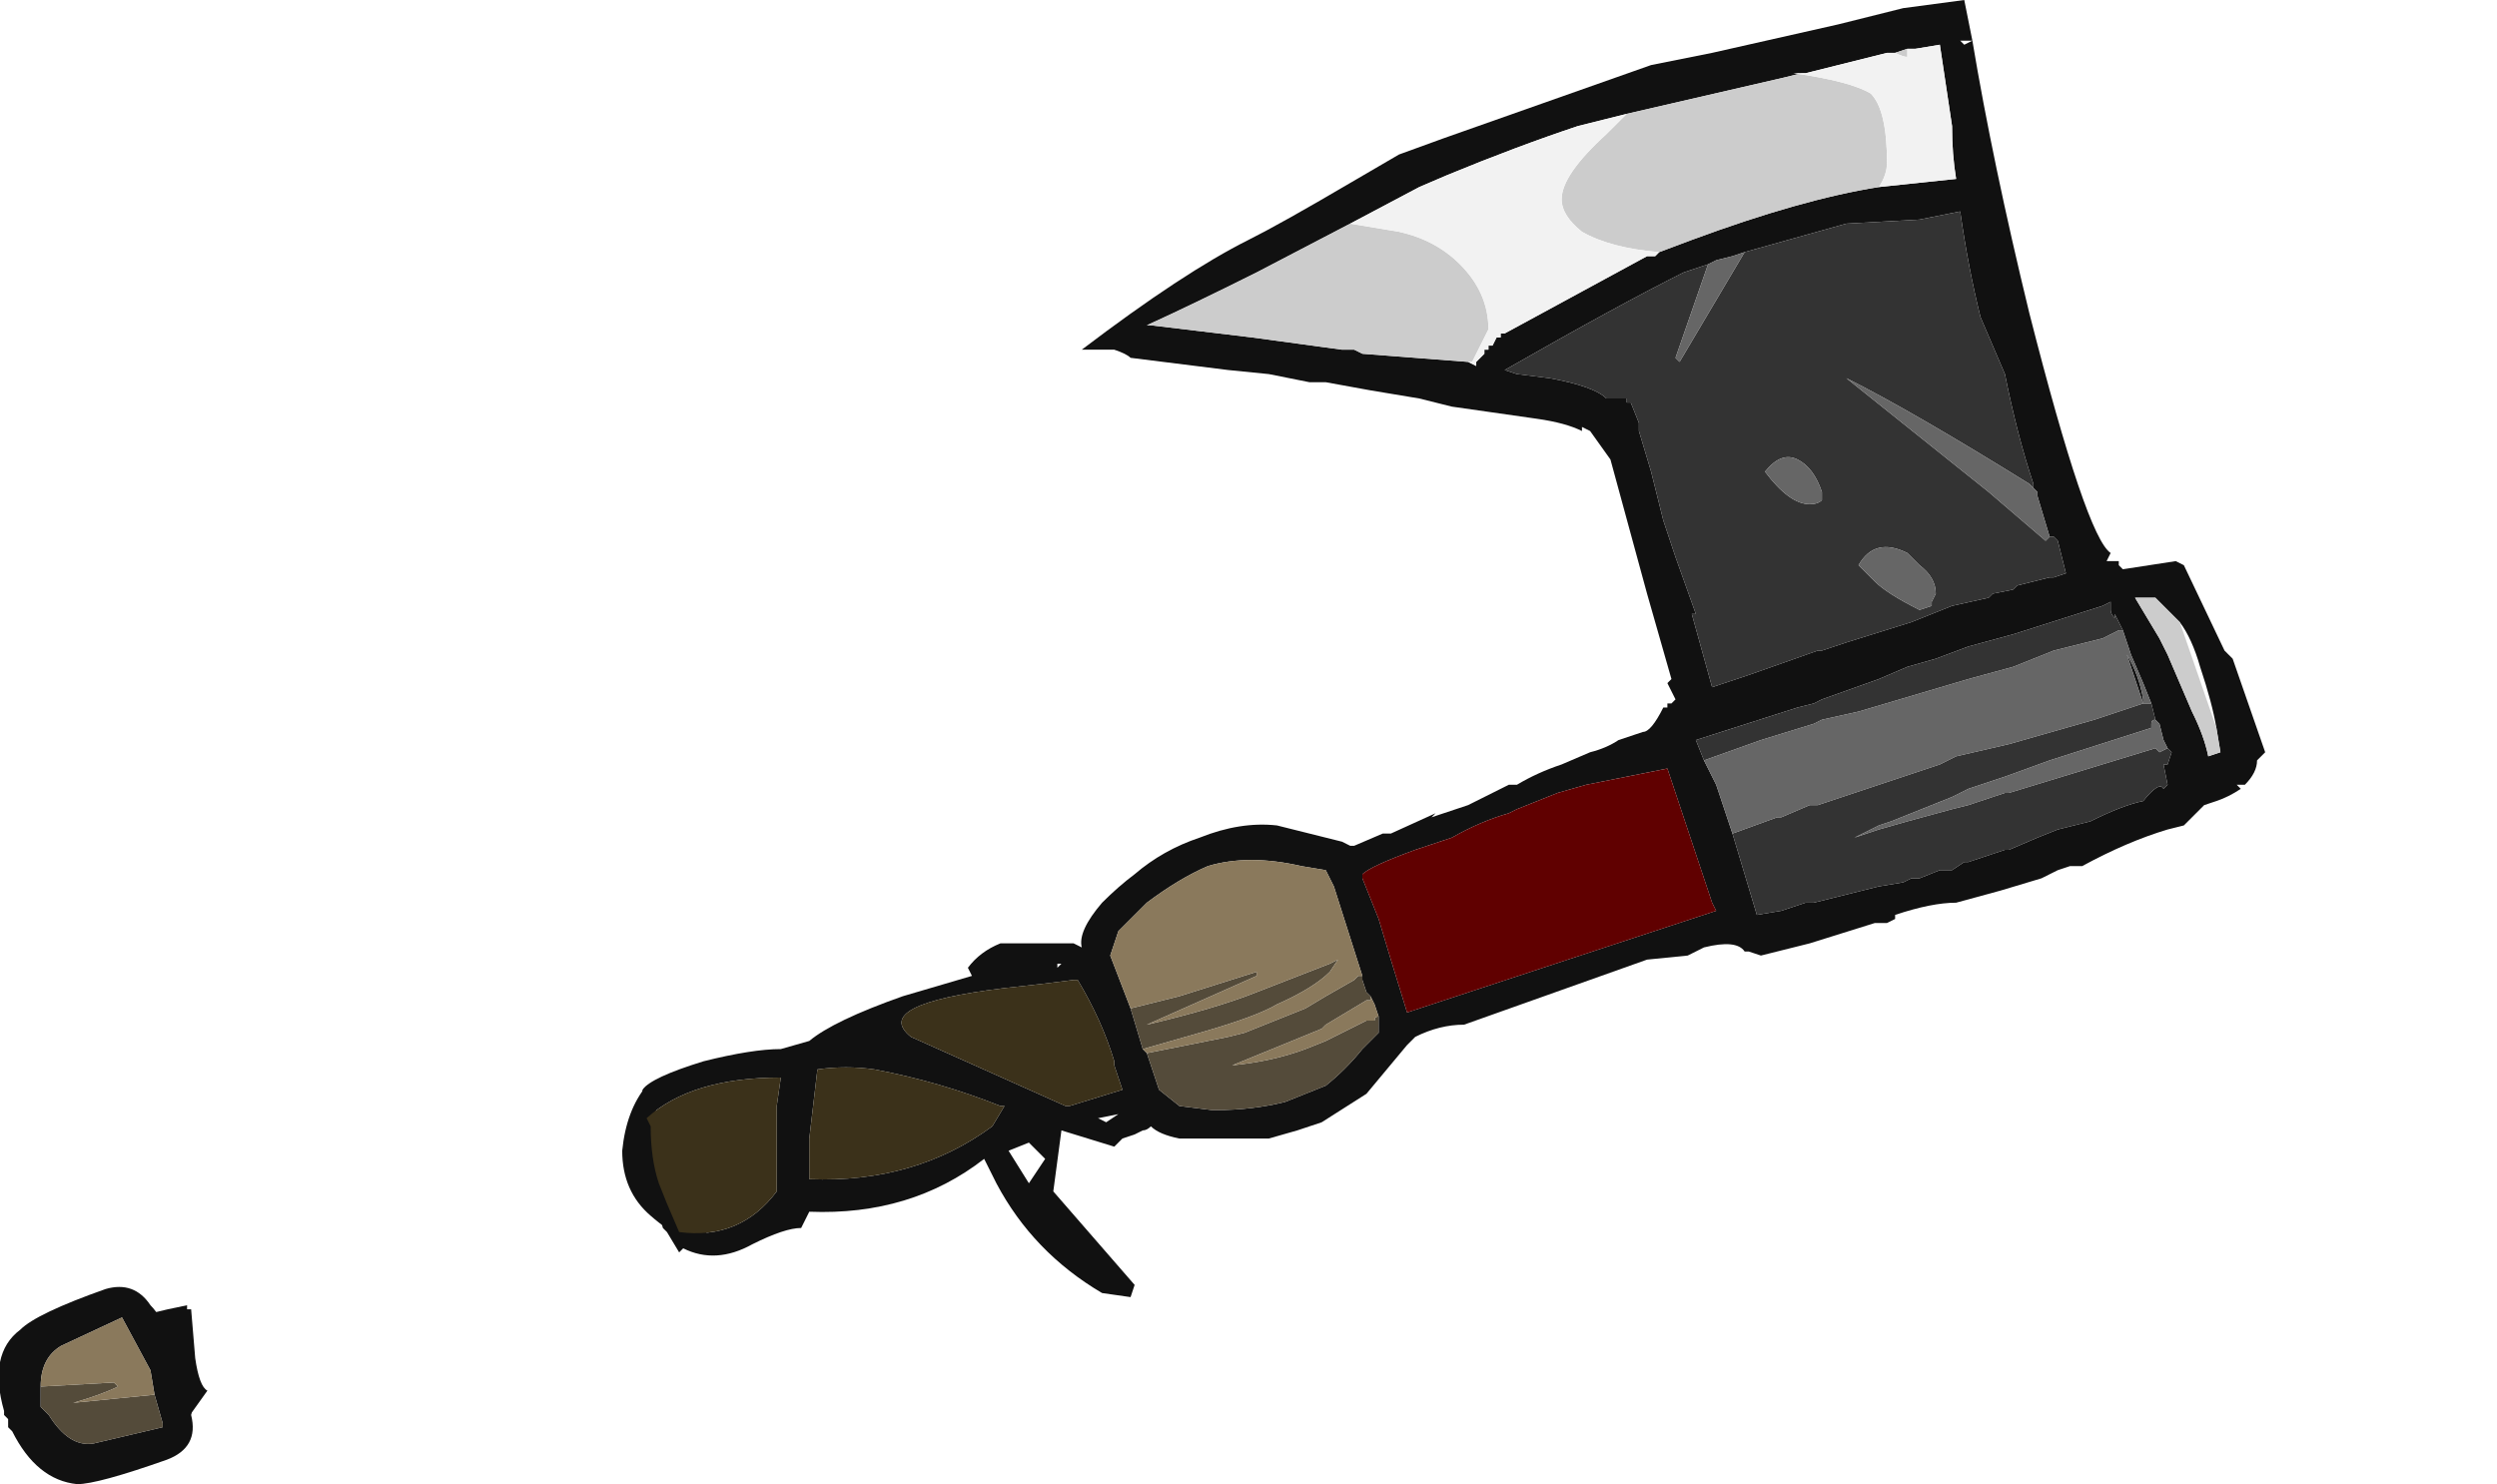<?xml version="1.0" encoding="UTF-8" standalone="no"?>
<svg xmlns:ffdec="https://www.free-decompiler.com/flash" xmlns:xlink="http://www.w3.org/1999/xlink" ffdec:objectType="shape" height="18.25px" width="30.7px" xmlns="http://www.w3.org/2000/svg">
  <g transform="matrix(1.0, 0.0, 0.0, 1.0, 13.2, 13.05)">
    <path d="M-5.25 0.3 L-4.7 1.8 -4.4 2.3 Q-4.8 2.25 -5.2 1.9 -5.55 1.6 -5.55 1.1 -5.5 0.6 -5.25 0.3 M-10.85 3.05 L-10.8 3.65 Q-10.75 4.0 -10.65 4.05 L-10.9 4.4 -11.35 3.1 Q-11.15 3.05 -10.9 3.0 L-10.9 3.05 -10.85 3.05" fill="#111111" fill-rule="evenodd" stroke="none"/>
    <path d="M10.2 -12.95 L10.95 -13.05 Q11.0 -12.8 11.05 -12.55 L10.9 -12.55 10.95 -12.5 11.05 -12.55 Q11.3 -11.05 11.75 -9.2 12.45 -6.45 12.75 -6.25 L12.7 -6.15 12.85 -6.15 12.85 -6.1 12.9 -6.05 13.55 -6.15 13.65 -6.1 14.15 -5.05 14.25 -4.95 14.65 -3.8 14.55 -3.7 Q14.55 -3.55 14.4 -3.4 L14.3 -3.4 14.35 -3.35 Q14.2 -3.25 14.05 -3.2 L13.9 -3.15 13.65 -2.9 13.45 -2.85 Q12.95 -2.7 12.4 -2.4 L12.25 -2.4 12.1 -2.35 11.9 -2.25 11.4 -2.1 10.85 -1.95 Q10.55 -1.95 10.1 -1.8 L10.1 -1.75 10.0 -1.7 9.85 -1.7 9.05 -1.45 8.45 -1.3 8.3 -1.35 8.25 -1.35 Q8.15 -1.5 7.75 -1.4 L7.55 -1.3 7.05 -1.25 4.8 -0.45 Q4.5 -0.45 4.2 -0.3 L4.1 -0.2 3.6 0.4 3.05 0.75 2.75 0.85 2.4 0.95 1.3 0.95 Q1.05 0.9 0.95 0.8 0.9 0.85 0.85 0.85 L0.75 0.9 0.6 0.95 0.5 1.05 -0.15 0.85 -0.25 1.6 0.75 2.75 0.7 2.9 0.35 2.85 Q-0.5 2.35 -0.95 1.5 L-1.1 1.2 Q-2.0 1.9 -3.25 1.85 L-3.35 2.05 Q-3.55 2.05 -3.95 2.25 -4.4 2.5 -4.8 2.3 L-4.85 2.35 -5.0 2.1 -5.05 2.05 Q-5.2 1.5 -5.3 1.0 L-5.35 0.9 -5.3 0.35 Q-5.2 0.2 -4.55 0.0 -3.95 -0.15 -3.6 -0.15 L-3.25 -0.25 Q-2.95 -0.5 -2.1 -0.8 L-1.25 -1.05 -1.3 -1.15 Q-1.15 -1.35 -0.9 -1.45 L0.0 -1.45 0.1 -1.4 Q0.05 -1.6 0.35 -1.95 0.55 -2.15 0.75 -2.3 1.1 -2.6 1.55 -2.75 2.05 -2.95 2.5 -2.9 L3.3 -2.7 3.4 -2.65 3.45 -2.65 3.8 -2.8 3.9 -2.8 4.45 -3.05 4.4 -3.0 4.85 -3.15 5.35 -3.4 5.45 -3.4 Q5.7 -3.55 6.0 -3.65 L6.35 -3.8 Q6.55 -3.85 6.7 -3.95 L7.0 -4.05 Q7.1 -4.05 7.25 -4.35 L7.3 -4.35 7.3 -4.4 7.35 -4.4 7.4 -4.45 7.3 -4.65 7.35 -4.7 7.05 -5.75 6.6 -7.4 6.35 -7.75 6.25 -7.8 6.25 -7.75 Q6.05 -7.85 5.7 -7.9 L4.65 -8.05 4.25 -8.15 3.65 -8.25 3.1 -8.35 2.9 -8.35 2.4 -8.45 1.9 -8.5 0.7 -8.65 Q0.65 -8.7 0.5 -8.75 L0.1 -8.75 Q1.35 -9.7 2.15 -10.1 2.55 -10.3 3.4 -10.8 L4.0 -11.15 4.55 -11.35 7.1 -12.25 7.85 -12.4 9.4 -12.75 10.2 -12.95 M9.9 -10.75 L10.85 -10.85 Q10.8 -11.15 10.8 -11.5 L10.65 -12.5 10.35 -12.45 10.25 -12.45 10.1 -12.4 10.0 -12.4 9.0 -12.15 8.95 -12.15 8.75 -12.1 6.8 -11.65 6.2 -11.5 Q5.45 -11.25 4.6 -10.9 L4.25 -10.75 3.4 -10.3 2.25 -9.7 Q1.45 -9.3 0.9 -9.05 L0.95 -9.05 2.2 -8.9 3.3 -8.75 3.45 -8.75 3.55 -8.7 4.85 -8.6 4.95 -8.55 4.95 -8.6 5.05 -8.7 5.05 -8.75 5.1 -8.75 5.1 -8.8 5.15 -8.8 5.2 -8.9 5.25 -8.9 5.25 -8.95 5.3 -8.95 7.05 -9.9 7.15 -9.9 7.2 -9.95 7.6 -10.1 Q8.95 -10.6 9.9 -10.75 M7.8 -9.8 L7.5 -9.7 Q6.7 -9.3 5.3 -8.5 L5.45 -8.45 5.85 -8.4 Q6.4 -8.3 6.55 -8.15 L6.8 -8.15 6.8 -8.1 6.85 -8.1 6.95 -7.85 6.95 -7.75 7.1 -7.25 7.25 -6.65 7.4 -6.2 7.65 -5.5 7.6 -5.5 7.85 -4.6 8.3 -4.75 9.15 -5.05 9.2 -5.05 9.5 -5.15 10.3 -5.4 10.8 -5.6 11.25 -5.7 11.3 -5.75 11.55 -5.8 11.6 -5.85 12.0 -5.95 12.05 -5.95 12.2 -6.0 12.1 -6.4 12.05 -6.45 12.0 -6.45 11.85 -6.95 11.85 -7.0 11.8 -7.05 11.8 -7.1 Q11.6 -7.7 11.45 -8.45 L11.15 -9.15 Q11.0 -9.75 10.9 -10.45 L10.4 -10.35 9.5 -10.3 8.25 -9.95 8.1 -9.9 7.9 -9.85 7.8 -9.8 M3.55 -1.05 L3.2 -2.15 3.1 -2.35 2.8 -2.4 Q2.15 -2.55 1.65 -2.4 1.3 -2.25 0.9 -1.95 L0.55 -1.6 0.45 -1.3 0.7 -0.65 0.85 -0.15 0.9 -0.1 1.05 0.35 1.3 0.55 1.7 0.6 1.75 0.6 Q2.2 0.6 2.6 0.5 L3.1 0.3 Q3.35 0.1 3.55 -0.15 L3.75 -0.35 3.75 -0.55 3.7 -0.7 3.65 -0.8 3.6 -0.85 3.55 -1.0 3.55 -1.05 M0.05 -1.0 L0.0 -1.0 -0.4 -0.95 -0.85 -0.9 Q-2.5 -0.7 -2.0 -0.3 L-0.1 0.55 -0.05 0.55 0.6 0.35 0.5 0.05 0.5 0.0 Q0.35 -0.5 0.05 -1.0 M5.35 -3.05 Q5.0 -2.95 4.65 -2.75 L4.2 -2.6 Q3.65 -2.4 3.55 -2.3 L3.55 -2.25 3.75 -1.75 3.9 -1.25 4.1 -0.6 7.9 -1.85 7.85 -1.95 7.3 -3.6 6.3 -3.4 5.95 -3.3 5.45 -3.1 5.35 -3.05 M12.9 -5.3 L12.8 -5.5 12.8 -5.45 Q12.75 -5.5 12.75 -5.55 L12.75 -5.65 12.65 -5.6 11.55 -5.25 11.0 -5.1 10.6 -4.95 10.25 -4.85 9.9 -4.7 9.2 -4.45 9.1 -4.4 8.9 -4.35 7.65 -3.95 7.75 -3.7 7.9 -3.4 8.1 -2.8 8.4 -1.8 8.7 -1.85 9.0 -1.95 9.1 -1.95 9.9 -2.15 10.2 -2.2 10.3 -2.25 10.4 -2.25 10.65 -2.35 10.8 -2.35 10.95 -2.45 11.0 -2.45 11.45 -2.6 11.5 -2.6 11.85 -2.75 12.1 -2.85 12.5 -2.95 Q12.9 -3.15 13.15 -3.2 13.35 -3.45 13.4 -3.35 L13.45 -3.4 13.4 -3.65 13.45 -3.65 13.5 -3.8 13.45 -3.85 13.4 -3.95 13.35 -4.15 13.3 -4.2 13.25 -4.4 13.15 -4.65 13.0 -5.0 12.9 -5.3 M13.15 -4.4 L12.95 -5.0 Q13.1 -4.75 13.15 -4.45 L13.15 -4.4 13.15 -4.4 M13.6 -5.4 L13.3 -5.7 13.05 -5.7 13.35 -5.2 13.45 -5.0 13.75 -4.3 Q13.9 -4.0 13.95 -3.75 L14.1 -3.8 14.05 -4.1 Q14.0 -4.4 13.85 -4.85 13.75 -5.2 13.6 -5.4 M-0.15 -1.2 L-0.2 -1.2 -0.2 -1.15 -0.15 -1.2 M0.3 0.7 L0.4 0.75 0.55 0.65 0.3 0.7 M-0.85 0.55 L-0.9 0.55 Q-1.65 0.25 -2.45 0.1 -2.8 0.05 -3.15 0.1 L-3.25 0.95 -3.25 1.45 Q-1.95 1.5 -1.0 0.8 L-0.85 0.55 M-0.55 1.5 L-0.35 1.2 -0.55 1.0 -0.8 1.1 -0.55 1.5 M-3.65 0.55 L-3.6 0.2 Q-4.7 0.2 -5.25 0.7 L-5.2 0.8 Q-5.2 1.2 -5.1 1.5 L-5.0 1.75 -4.85 2.1 Q-4.1 2.2 -3.65 1.6 L-3.65 0.55 M-11.3 4.1 L-11.35 3.8 -11.7 3.15 -12.45 3.5 Q-12.7 3.65 -12.7 4.0 L-12.7 4.25 -12.6 4.35 Q-12.35 4.75 -12.05 4.7 L-11.2 4.5 -11.2 4.45 -11.3 4.1 M-11.15 4.9 Q-12.0 5.2 -12.25 5.2 -12.75 5.15 -13.05 4.55 L-13.1 4.5 -13.1 4.4 -13.15 4.35 -13.15 4.3 Q-13.35 3.6 -12.95 3.3 -12.75 3.1 -11.9 2.8 -11.55 2.7 -11.35 3.0 -11.2 3.15 -11.0 3.6 -10.8 4.15 -10.85 4.35 -10.75 4.75 -11.15 4.9" fill="#111111" fill-rule="evenodd" stroke="none"/>
    <path d="M9.9 -10.75 Q8.95 -10.6 7.6 -10.1 L7.2 -9.95 Q6.6 -10.0 6.25 -10.2 6.0 -10.4 6.0 -10.6 6.0 -10.9 6.55 -11.4 L6.8 -11.65 8.75 -12.1 8.95 -12.15 8.85 -12.15 Q9.55 -12.05 9.8 -11.9 10.0 -11.7 10.0 -11.05 10.0 -10.9 9.9 -10.75 M4.85 -8.6 L3.55 -8.7 3.45 -8.75 3.3 -8.75 2.2 -8.9 0.95 -9.05 0.9 -9.05 Q1.45 -9.3 2.25 -9.7 L3.4 -10.3 4.0 -10.2 Q4.45 -10.1 4.75 -9.8 5.1 -9.45 5.1 -9.0 L4.9 -8.6 4.85 -8.6 M10.1 -12.4 L10.25 -12.45 10.25 -12.35 Q10.2 -12.35 10.1 -12.4 M14.05 -4.1 L14.1 -3.8 13.95 -3.75 Q13.9 -4.0 13.75 -4.3 L13.45 -5.0 13.35 -5.2 13.05 -5.7 13.3 -5.7 13.6 -5.4 14.05 -4.1" fill="#cccccc" fill-rule="evenodd" stroke="none"/>
    <path d="M0.05 -1.0 Q0.35 -0.5 0.5 0.0 L0.5 0.05 0.6 0.35 -0.05 0.55 -0.1 0.55 -2.0 -0.3 Q-2.5 -0.7 -0.85 -0.9 L-0.4 -0.95 0.0 -1.0 0.05 -1.0 M-0.85 0.55 L-1.0 0.8 Q-1.95 1.5 -3.25 1.45 L-3.25 0.95 -3.15 0.1 Q-2.8 0.05 -2.45 0.1 -1.65 0.25 -0.9 0.55 L-0.85 0.55 M-3.65 0.55 L-3.65 1.6 Q-4.1 2.2 -4.85 2.1 L-5.0 1.75 -5.1 1.5 Q-5.2 1.2 -5.2 0.8 L-5.25 0.7 Q-4.7 0.2 -3.6 0.2 L-3.65 0.55" fill="#3b311a" fill-rule="evenodd" stroke="none"/>
    <path d="M10.25 -12.45 L10.35 -12.45 10.65 -12.5 10.8 -11.5 Q10.8 -11.15 10.85 -10.85 L9.9 -10.75 Q10.0 -10.9 10.0 -11.05 10.0 -11.7 9.8 -11.9 9.55 -12.05 8.85 -12.15 L8.95 -12.15 9.0 -12.15 10.0 -12.4 10.1 -12.4 Q10.2 -12.35 10.25 -12.35 L10.25 -12.45 M7.2 -9.95 L7.15 -9.9 7.05 -9.9 5.3 -8.95 5.25 -8.95 5.25 -8.9 5.2 -8.9 5.15 -8.8 5.1 -8.8 5.1 -8.75 5.05 -8.75 5.05 -8.7 4.95 -8.6 4.95 -8.55 4.85 -8.6 4.9 -8.6 5.1 -9.0 Q5.1 -9.45 4.75 -9.8 4.45 -10.1 4.0 -10.2 L3.4 -10.3 4.25 -10.75 4.6 -10.9 Q5.45 -11.25 6.2 -11.5 L6.8 -11.65 6.55 -11.4 Q6.0 -10.9 6.0 -10.6 6.0 -10.4 6.25 -10.2 6.6 -10.0 7.2 -9.95" fill="#f2f2f2" fill-rule="evenodd" stroke="none"/>
    <path d="M5.35 -3.05 L5.45 -3.1 5.95 -3.3 6.3 -3.4 7.3 -3.6 7.85 -1.95 7.9 -1.85 4.1 -0.6 3.9 -1.25 3.75 -1.75 3.55 -2.25 3.55 -2.3 Q3.65 -2.4 4.2 -2.6 L4.65 -2.75 Q5.0 -2.95 5.35 -3.05" fill="#600000" fill-rule="evenodd" stroke="none"/>
    <path d="M12.0 -6.45 L12.05 -6.45 12.1 -6.4 12.2 -6.0 12.05 -5.95 12.0 -5.95 11.6 -5.85 11.55 -5.8 11.3 -5.75 11.25 -5.7 10.8 -5.6 10.3 -5.4 9.5 -5.15 9.2 -5.05 9.15 -5.05 8.3 -4.75 7.85 -4.6 7.6 -5.5 7.65 -5.5 7.4 -6.2 7.25 -6.65 7.1 -7.25 6.95 -7.75 6.95 -7.85 6.85 -8.1 6.8 -8.1 6.8 -8.15 6.55 -8.15 Q6.4 -8.3 5.85 -8.4 L5.45 -8.45 5.3 -8.5 Q6.7 -9.3 7.5 -9.7 L7.8 -9.8 7.4 -8.65 7.45 -8.6 8.25 -9.95 9.5 -10.3 10.4 -10.35 10.9 -10.45 Q11.0 -9.75 11.15 -9.15 L11.45 -8.45 Q11.6 -7.7 11.8 -7.1 L11.8 -7.05 11.75 -7.1 Q10.3 -8.0 9.5 -8.4 L11.25 -7.0 11.95 -6.4 12.0 -6.45 M8.9 -7.4 Q8.7 -7.5 8.5 -7.25 8.8 -6.85 9.05 -6.85 9.15 -6.85 9.2 -6.9 L9.2 -7.0 Q9.1 -7.3 8.9 -7.4 M12.9 -5.3 L12.85 -5.3 12.65 -5.2 12.05 -5.05 11.55 -4.85 11.0 -4.7 9.65 -4.3 9.2 -4.2 9.1 -4.15 8.45 -3.95 7.75 -3.7 7.65 -3.95 8.9 -4.35 9.1 -4.4 9.2 -4.45 9.9 -4.7 10.25 -4.85 10.6 -4.95 11.0 -5.1 11.55 -5.25 12.65 -5.6 12.75 -5.65 12.75 -5.55 Q12.75 -5.5 12.8 -5.45 L12.8 -5.5 12.9 -5.3 M10.55 -5.65 L10.6 -5.75 Q10.6 -5.95 10.4 -6.1 L10.25 -6.25 Q9.85 -6.45 9.65 -6.1 L9.85 -5.9 Q10.0 -5.75 10.4 -5.55 L10.55 -5.6 10.55 -5.65 M8.1 -2.8 L8.65 -3.0 8.7 -3.0 9.05 -3.15 9.15 -3.15 10.65 -3.65 10.85 -3.75 11.5 -3.9 12.55 -4.2 13.15 -4.4 13.25 -4.4 13.3 -4.2 Q13.25 -4.2 13.25 -4.15 L13.25 -4.1 12.0 -3.7 11.45 -3.5 11.0 -3.35 10.8 -3.25 10.05 -2.95 9.9 -2.9 9.6 -2.75 9.9 -2.85 10.25 -2.95 10.8 -3.1 11.0 -3.15 11.45 -3.3 11.5 -3.3 13.3 -3.85 13.35 -3.8 13.45 -3.85 13.5 -3.8 13.45 -3.65 13.4 -3.65 13.45 -3.4 13.4 -3.35 Q13.35 -3.45 13.15 -3.2 12.9 -3.15 12.5 -2.95 L12.1 -2.85 11.85 -2.75 11.5 -2.6 11.45 -2.6 11.0 -2.45 10.95 -2.45 10.8 -2.35 10.65 -2.35 10.4 -2.25 10.3 -2.25 10.2 -2.2 9.9 -2.15 9.1 -1.95 9.0 -1.95 8.7 -1.85 8.4 -1.8 8.1 -2.8 M13.15 -4.4 L13.15 -4.4" fill="#333333" fill-rule="evenodd" stroke="none"/>
    <path d="M7.8 -9.8 L7.9 -9.85 8.1 -9.9 8.25 -9.95 7.45 -8.6 7.4 -8.65 7.8 -9.8 M11.8 -7.05 L11.85 -7.0 11.85 -6.95 12.0 -6.45 11.95 -6.4 11.25 -7.0 9.5 -8.4 Q10.3 -8.0 11.75 -7.1 L11.8 -7.05 M8.9 -7.4 Q9.1 -7.3 9.2 -7.0 L9.2 -6.9 Q9.15 -6.85 9.05 -6.85 8.8 -6.85 8.5 -7.25 8.7 -7.5 8.9 -7.4 M10.55 -5.65 L10.55 -5.6 10.4 -5.55 Q10.0 -5.75 9.85 -5.9 L9.65 -6.1 Q9.85 -6.45 10.25 -6.25 L10.4 -6.1 Q10.6 -5.95 10.6 -5.75 L10.55 -5.65 M7.75 -3.7 L8.45 -3.95 9.1 -4.15 9.2 -4.2 9.65 -4.3 11.0 -4.7 11.55 -4.85 12.05 -5.05 12.65 -5.2 12.85 -5.3 12.9 -5.3 13.0 -5.0 13.15 -4.65 13.25 -4.4 13.15 -4.4 12.55 -4.2 11.5 -3.9 10.85 -3.75 10.65 -3.65 9.15 -3.15 9.05 -3.15 8.7 -3.0 8.65 -3.0 8.1 -2.8 7.9 -3.4 7.75 -3.7 M13.15 -4.4 L13.15 -4.45 Q13.1 -4.75 12.95 -5.0 L13.15 -4.4 M13.45 -3.85 L13.35 -3.8 13.3 -3.85 11.5 -3.3 11.45 -3.3 11.0 -3.15 10.8 -3.1 10.25 -2.95 9.9 -2.85 9.6 -2.75 9.9 -2.9 10.05 -2.95 10.8 -3.25 11.0 -3.35 11.45 -3.5 12.0 -3.7 13.25 -4.1 13.25 -4.15 Q13.25 -4.2 13.3 -4.2 L13.35 -4.15 13.4 -3.95 13.45 -3.85" fill="#666666" fill-rule="evenodd" stroke="none"/>
    <path d="M0.7 -0.65 L1.3 -0.8 2.25 -1.1 2.25 -1.05 0.9 -0.45 Q1.75 -0.65 2.25 -0.85 L3.15 -1.2 3.25 -1.25 3.15 -1.1 Q2.95 -0.9 2.5 -0.7 2.25 -0.55 1.55 -0.35 L0.85 -0.15 0.7 -0.65 M0.9 -0.1 L1.9 -0.3 2.1 -0.35 2.85 -0.65 3.1 -0.8 3.45 -1.0 3.5 -1.05 3.55 -1.05 3.55 -1.0 3.6 -0.85 3.65 -0.8 3.65 -0.75 3.6 -0.75 3.1 -0.45 3.05 -0.4 1.95 0.05 Q2.45 0.0 2.85 -0.15 L3.1 -0.25 3.6 -0.5 3.7 -0.5 Q3.7 -0.55 3.75 -0.55 L3.75 -0.35 3.55 -0.15 Q3.35 0.1 3.1 0.3 L2.6 0.5 Q2.2 0.6 1.75 0.6 L1.7 0.6 1.3 0.55 1.05 0.35 0.9 -0.1 M-11.3 4.1 L-11.2 4.45 -11.2 4.5 -12.05 4.7 Q-12.35 4.75 -12.6 4.35 L-12.7 4.25 -12.7 4.0 -11.8 3.95 -11.75 4.0 Q-11.95 4.1 -12.3 4.2 L-11.3 4.1" fill="#544b3a" fill-rule="evenodd" stroke="none"/>
    <path d="M0.7 -0.65 L0.45 -1.3 0.55 -1.6 0.9 -1.95 Q1.3 -2.25 1.65 -2.4 2.15 -2.55 2.8 -2.4 L3.1 -2.35 3.2 -2.15 3.55 -1.05 3.5 -1.05 3.45 -1.0 3.1 -0.8 2.85 -0.65 2.1 -0.35 1.9 -0.3 0.9 -0.1 0.85 -0.15 1.55 -0.35 Q2.25 -0.55 2.5 -0.7 2.95 -0.9 3.15 -1.1 L3.25 -1.25 3.15 -1.2 2.25 -0.85 Q1.75 -0.65 0.9 -0.45 L2.25 -1.05 2.25 -1.1 1.3 -0.8 0.7 -0.65 M3.65 -0.8 L3.7 -0.7 3.75 -0.55 Q3.7 -0.55 3.7 -0.5 L3.6 -0.5 3.1 -0.25 2.85 -0.15 Q2.45 0.0 1.95 0.05 L3.05 -0.4 3.1 -0.45 3.6 -0.75 3.65 -0.75 3.65 -0.8 M-12.7 4.0 Q-12.7 3.65 -12.45 3.5 L-11.7 3.15 -11.35 3.8 -11.3 4.1 -12.3 4.2 Q-11.95 4.1 -11.75 4.0 L-11.8 3.95 -12.7 4.0" fill="#8a795c" fill-rule="evenodd" stroke="none"/>
  </g>
</svg>
